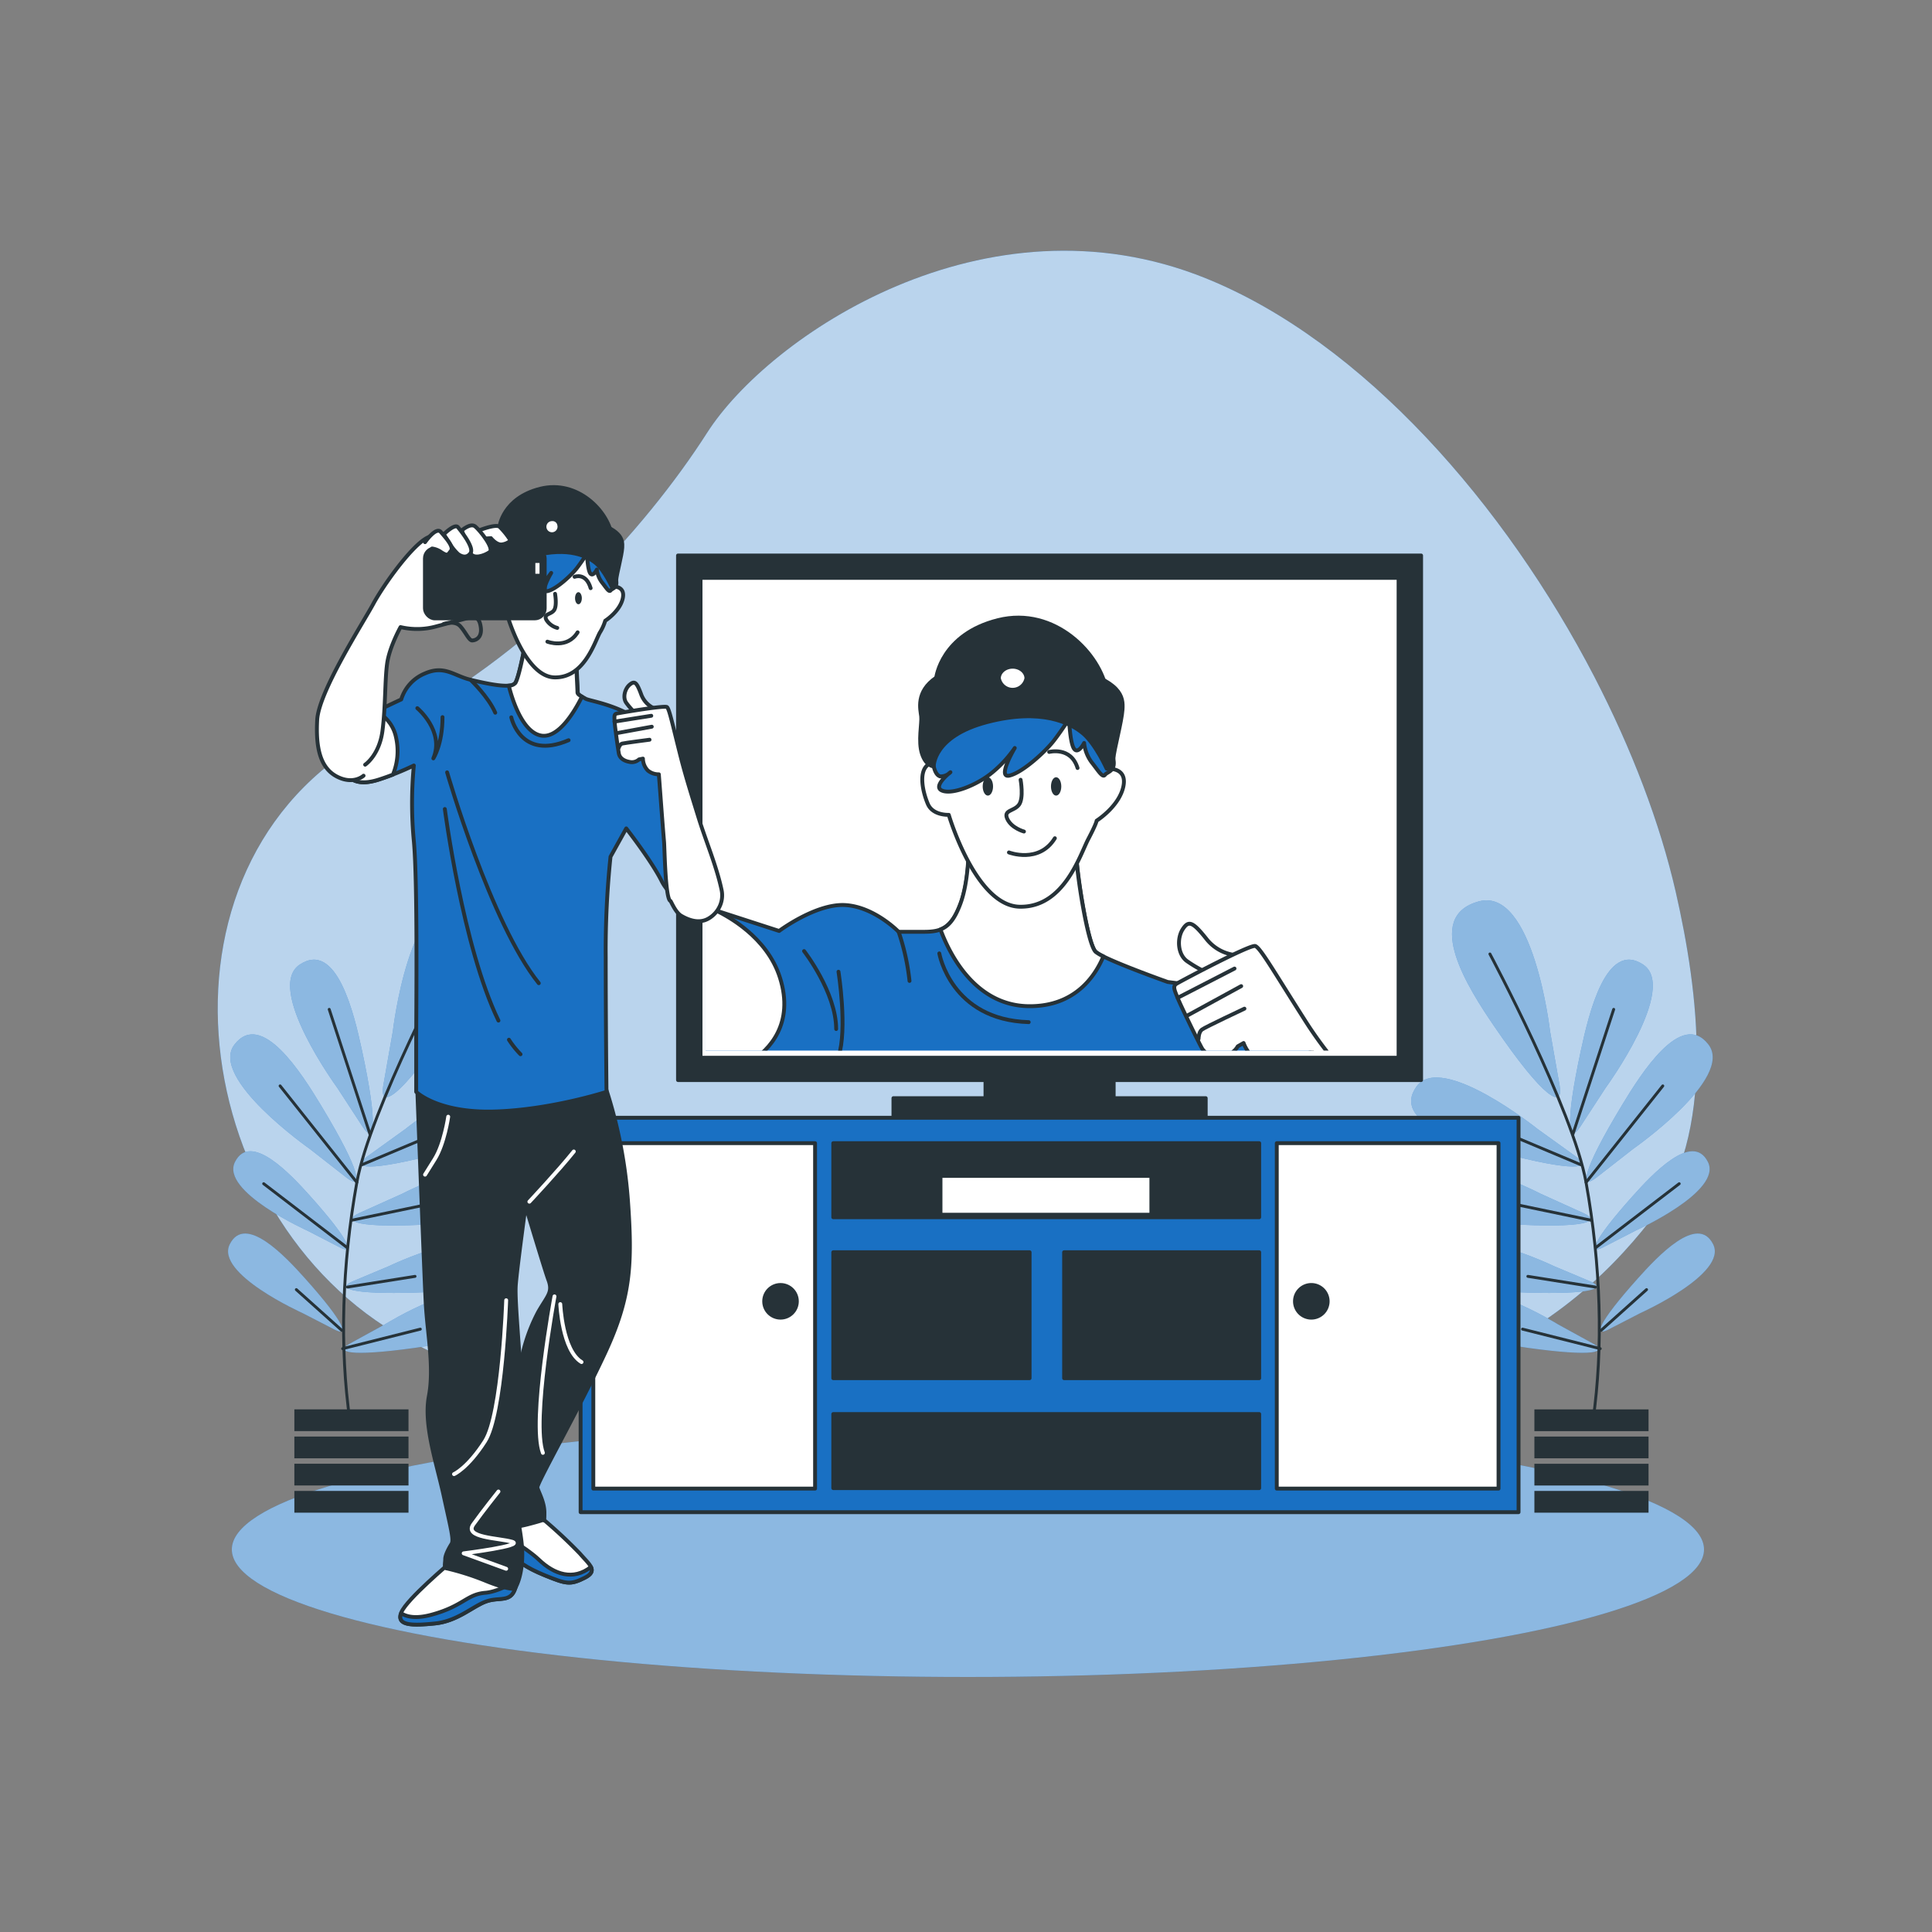 <svg xmlns="http://www.w3.org/2000/svg" xmlns:xlink="http://www.w3.org/1999/xlink" viewBox="0 0 500 500"><rect x="0" y="0" width="500" height="500" fill="#808080" stroke="none"/><defs><clipPath id="freepik--clip-path--inject-38"><rect x="182.59" y="153.89" width="178.08" height="118" style="fill:none"></rect></clipPath></defs><g id="freepik--background-simple--inject-38"><path d="M412.62,175.16C389.66,130.87,352.9,88.5,312,72c-57-23-113,15-129,40s-46,58.3-84,77.15c-63.28,31.4-51.86,125.74,6.08,157.41C136.43,363.71,176.15,366.94,211,370c148,13,194-26,216-54,17.57-22.36,12.49-59.74,6.66-85.24C429.62,213.11,422.36,194,412.62,175.16Z" style="fill:#1970C3"></path><path d="M412.62,175.16C389.66,130.87,352.9,88.5,312,72c-57-23-113,15-129,40s-46,58.3-84,77.15c-63.28,31.4-51.86,125.74,6.08,157.41C136.43,363.71,176.15,366.94,211,370c148,13,194-26,216-54,17.57-22.36,12.49-59.74,6.66-85.24C429.62,213.11,422.36,194,412.62,175.16Z" style="fill:#fff;opacity:0.7"></path></g><g id="freepik--Ground--inject-38"><ellipse cx="250.5" cy="401" rx="190.5" ry="33" style="fill:#1970C3"></ellipse><ellipse cx="250.5" cy="401" rx="190.5" ry="33" style="fill:#fff;opacity:0.5"></ellipse></g><g id="freepik--Plants--inject-38"><path d="M415.58,281.46s18.83-25.79,9.64-31.85c-9.56-6.3-14.05,12.79-16.07,22.16-4.31,20-3.09,24.26-.2,19.86Z" style="fill:#1970C3"></path><path d="M422.67,297.32s26.19-18.28,19.47-27c-7-9.07-17.44,7.53-22.4,15.74-10.58,17.53-10.8,21.94-6.63,18.72Z" style="fill:#1970C3"></path><path d="M423.21,318.52S445.88,308.34,442,300.7c-4-7.94-14.43,3.23-19.41,8.79-10.62,11.86-11.43,15.21-7.78,13.35Z" style="fill:#1970C3"></path><path d="M424.55,339.81s22.67-10.18,18.8-17.81c-4-7.95-14.43,3.22-19.41,8.78-10.63,11.87-11.44,15.21-7.78,13.35Z" style="fill:#1970C3"></path><path d="M398,292.24s-24.9-20-31.37-11.1c-6.74,9.27,12.13,14.63,21.4,17.08,19.79,5.22,24.09,4.2,19.83,1.11Z" style="fill:#1970C3"></path><path d="M398.72,308.94s-28.39-14.65-33-4.64c-4.76,10.42,14.79,11.92,24.37,12.48,20.43,1.19,24.44-.67,19.65-2.85Z" style="fill:#1970C3"></path><path d="M402.15,327.67s-24.34-11.73-28-3.16c-3.78,8.92,12.79,9.74,20.9,10,17.31.53,20.65-1.13,16.55-2.87Z" style="fill:#1970C3"></path><path d="M403.31,342.8s-23-14.25-27.48-6.11c-4.71,8.46,11.68,11,19.72,12.15,17.15,2.37,20.65,1.06,16.76-1.1Z" style="fill:#1970C3"></path><path d="M401.16,266.9s-4.31-37.46-18.45-33.62c-14.7,4-2.4,22.94,3.82,32.08,13.27,19.5,18.15,21.66,17.1,15.56Z" style="fill:#1970C3"></path><path d="M415.58,281.46s18.83-25.79,9.64-31.85c-9.56-6.3-14.05,12.79-16.07,22.16-4.31,20-3.09,24.26-.2,19.86Z" style="fill:#fff;opacity:0.5"></path><path d="M422.67,297.32s26.19-18.28,19.47-27c-7-9.07-17.44,7.53-22.4,15.74-10.58,17.53-10.8,21.94-6.63,18.72Z" style="fill:#fff;opacity:0.5"></path><path d="M423.21,318.52S445.88,308.34,442,300.7c-4-7.94-14.43,3.23-19.41,8.79-10.62,11.86-11.43,15.21-7.78,13.35Z" style="fill:#fff;opacity:0.5"></path><path d="M424.55,339.81s22.67-10.18,18.8-17.81c-4-7.95-14.43,3.22-19.41,8.78-10.63,11.87-11.44,15.21-7.78,13.35Z" style="fill:#fff;opacity:0.5"></path><path d="M398,292.24s-24.9-20-31.37-11.1c-6.74,9.27,12.13,14.63,21.4,17.08,19.79,5.22,24.09,4.2,19.83,1.11Z" style="fill:#fff;opacity:0.5"></path><path d="M398.72,308.94s-28.39-14.65-33-4.64c-4.76,10.42,14.79,11.92,24.37,12.48,20.43,1.19,24.44-.67,19.65-2.85Z" style="fill:#fff;opacity:0.5"></path><path d="M402.15,327.67s-24.34-11.73-28-3.16c-3.78,8.92,12.79,9.74,20.9,10,17.31.53,20.65-1.13,16.55-2.87Z" style="fill:#fff;opacity:0.5"></path><path d="M403.31,342.8s-23-14.25-27.48-6.11c-4.71,8.46,11.68,11,19.72,12.15,17.15,2.37,20.65,1.06,16.76-1.1Z" style="fill:#fff;opacity:0.5"></path><path d="M401.16,266.9s-4.31-37.46-18.45-33.62c-14.7,4-2.4,22.94,3.82,32.08,13.27,19.5,18.15,21.66,17.1,15.56Z" style="fill:#fff;opacity:0.5"></path><path d="M385.59,246.89s21.54,40.38,24.88,59.11c3.85,21.52,4.47,42.73,1.81,61.56" style="fill:none;stroke:#263238;stroke-linecap:round;stroke-linejoin:round;stroke-width:0.75px"></path><line x1="407.07" y1="293.53" x2="417.62" y2="261.22" style="fill:none;stroke:#263238;stroke-linecap:round;stroke-linejoin:round;stroke-width:0.75px"></line><line x1="410.47" y1="306" x2="430.33" y2="281.03" style="fill:none;stroke:#263238;stroke-linecap:round;stroke-linejoin:round;stroke-width:0.75px"></line><line x1="409.2" y1="301.46" x2="380.45" y2="289.38" style="fill:none;stroke:#263238;stroke-linecap:round;stroke-linejoin:round;stroke-width:0.75px"></line><line x1="412.96" y1="322.9" x2="434.58" y2="306.34" style="fill:none;stroke:#263238;stroke-linecap:round;stroke-linejoin:round;stroke-width:0.75px"></line><line x1="411.81" y1="315.8" x2="389.23" y2="311.1" style="fill:none;stroke:#263238;stroke-linecap:round;stroke-linejoin:round;stroke-width:0.75px"></line><line x1="412.9" y1="333.09" x2="395.41" y2="330.32" style="fill:none;stroke:#263238;stroke-linecap:round;stroke-linejoin:round;stroke-width:0.75px"></line><line x1="414.37" y1="344.29" x2="426.13" y2="333.75" style="fill:none;stroke:#263238;stroke-linecap:round;stroke-linejoin:round;stroke-width:0.75px"></line><line x1="414.14" y1="349.03" x2="394.04" y2="343.98" style="fill:none;stroke:#263238;stroke-linecap:round;stroke-linejoin:round;stroke-width:0.75px"></line><rect x="397.1" y="364.75" width="29.54" height="5.63" style="fill:#263238"></rect><rect x="397.1" y="371.78" width="29.54" height="5.63" style="fill:#263238"></rect><rect x="397.1" y="378.82" width="29.54" height="5.63" style="fill:#263238"></rect><rect x="397.1" y="385.85" width="29.54" height="5.63" style="fill:#263238"></rect><path d="M87.24,281.46s-18.83-25.79-9.64-31.85c9.56-6.3,14.05,12.79,16.07,22.16,4.31,20,3.09,24.26.2,19.86Z" style="fill:#1970C3"></path><path d="M80.15,297.32S54,279,60.68,270.33c7-9.07,17.44,7.53,22.4,15.74,10.58,17.53,10.8,21.94,6.63,18.72Z" style="fill:#1970C3"></path><path d="M79.61,318.52S56.94,308.34,60.82,300.7c4-7.94,14.43,3.23,19.41,8.79C90.85,321.35,91.66,324.7,88,322.84Z" style="fill:#1970C3"></path><path d="M78.27,339.81S55.59,329.63,59.47,322c4-7.95,14.43,3.22,19.41,8.78,10.63,11.87,11.44,15.21,7.78,13.35Z" style="fill:#1970C3"></path><path d="M104.85,292.24s24.9-20,31.37-11.1c6.74,9.27-12.13,14.63-21.4,17.08C95,303.44,90.73,302.42,95,299.33Z" style="fill:#1970C3"></path><path d="M104.1,308.94s28.39-14.65,33-4.64c4.76,10.42-14.79,11.92-24.37,12.48C92.26,318,88.25,316.11,93,313.93Z" style="fill:#1970C3"></path><path d="M100.67,327.67s24.34-11.73,28-3.16c3.78,8.92-12.79,9.74-20.9,10-17.31.53-20.65-1.13-16.55-2.87Z" style="fill:#1970C3"></path><path d="M99.51,342.8s23-14.25,27.48-6.11c4.71,8.46-11.68,11-19.72,12.15-17.15,2.37-20.66,1.06-16.76-1.1Z" style="fill:#1970C3"></path><path d="M101.66,266.9s4.31-37.46,18.45-33.62c14.7,4,2.4,22.94-3.82,32.08C103,284.86,98.14,287,99.19,280.92Z" style="fill:#1970C3"></path><path d="M87.24,281.46s-18.83-25.79-9.64-31.85c9.56-6.3,14.05,12.79,16.07,22.16,4.31,20,3.09,24.26.2,19.86Z" style="fill:#fff;opacity:0.5"></path><path d="M80.15,297.32S54,279,60.68,270.33c7-9.07,17.44,7.53,22.4,15.74,10.58,17.53,10.8,21.94,6.63,18.72Z" style="fill:#fff;opacity:0.5"></path><path d="M79.61,318.52S56.94,308.34,60.82,300.7c4-7.94,14.43,3.23,19.41,8.79C90.85,321.35,91.66,324.7,88,322.84Z" style="fill:#fff;opacity:0.5"></path><path d="M78.27,339.81S55.59,329.63,59.47,322c4-7.95,14.43,3.22,19.41,8.78,10.63,11.87,11.44,15.21,7.78,13.35Z" style="fill:#fff;opacity:0.5"></path><path d="M104.85,292.24s24.9-20,31.37-11.1c6.74,9.27-12.13,14.63-21.4,17.08C95,303.44,90.73,302.42,95,299.33Z" style="fill:#fff;opacity:0.5"></path><path d="M104.1,308.94s28.39-14.65,33-4.64c4.76,10.42-14.79,11.92-24.37,12.48C92.26,318,88.25,316.11,93,313.93Z" style="fill:#fff;opacity:0.5"></path><path d="M100.67,327.67s24.34-11.73,28-3.16c3.78,8.92-12.79,9.74-20.9,10-17.31.53-20.65-1.13-16.55-2.87Z" style="fill:#fff;opacity:0.5"></path><path d="M99.51,342.8s23-14.25,27.48-6.11c4.71,8.46-11.68,11-19.72,12.15-17.15,2.37-20.66,1.06-16.76-1.1Z" style="fill:#fff;opacity:0.5"></path><path d="M101.66,266.9s4.31-37.46,18.45-33.62c14.7,4,2.4,22.94-3.82,32.08C103,284.86,98.14,287,99.19,280.92Z" style="fill:#fff;opacity:0.5"></path><path d="M117.22,246.89S95.69,287.27,92.35,306c-3.85,21.52-4.47,42.73-1.81,61.56" style="fill:none;stroke:#263238;stroke-linecap:round;stroke-linejoin:round;stroke-width:0.75px"></path><line x1="95.75" y1="293.53" x2="85.2" y2="261.22" style="fill:none;stroke:#263238;stroke-linecap:round;stroke-linejoin:round;stroke-width:0.75px"></line><line x1="92.35" y1="306" x2="72.49" y2="281.03" style="fill:none;stroke:#263238;stroke-linecap:round;stroke-linejoin:round;stroke-width:0.75px"></line><line x1="93.61" y1="301.46" x2="122.37" y2="289.38" style="fill:none;stroke:#263238;stroke-linecap:round;stroke-linejoin:round;stroke-width:0.75px"></line><line x1="89.86" y1="322.9" x2="68.24" y2="306.34" style="fill:none;stroke:#263238;stroke-linecap:round;stroke-linejoin:round;stroke-width:0.75px"></line><line x1="91.01" y1="315.8" x2="113.59" y2="311.1" style="fill:none;stroke:#263238;stroke-linecap:round;stroke-linejoin:round;stroke-width:0.75px"></line><line x1="89.92" y1="333.09" x2="107.41" y2="330.32" style="fill:none;stroke:#263238;stroke-linecap:round;stroke-linejoin:round;stroke-width:0.75px"></line><line x1="88.45" y1="344.29" x2="76.69" y2="333.75" style="fill:none;stroke:#263238;stroke-linecap:round;stroke-linejoin:round;stroke-width:0.75px"></line><line x1="88.68" y1="349.03" x2="108.78" y2="343.98" style="fill:none;stroke:#263238;stroke-linecap:round;stroke-linejoin:round;stroke-width:0.75px"></line><rect x="76.18" y="364.75" width="29.54" height="5.63" transform="translate(181.9 735.12) rotate(180)" style="fill:#263238"></rect><rect x="76.18" y="371.78" width="29.54" height="5.63" transform="translate(181.9 749.19) rotate(180)" style="fill:#263238"></rect><rect x="76.18" y="378.82" width="29.54" height="5.63" transform="translate(181.9 763.26) rotate(180)" style="fill:#263238"></rect><rect x="76.18" y="385.85" width="29.54" height="5.63" transform="translate(181.9 777.33) rotate(180)" style="fill:#263238"></rect></g><g id="freepik--Device--inject-38"><rect x="255.04" y="274.6" width="33.18" height="13.1" style="fill:#263238;stroke:#263238;stroke-linecap:round;stroke-linejoin:round"></rect><rect x="231.22" y="284.2" width="80.82" height="4.94" style="fill:#263238;stroke:#263238;stroke-linecap:round;stroke-linejoin:round"></rect><rect x="175.47" y="143.76" width="192.31" height="135.76" style="fill:#263238;stroke:#263238;stroke-linecap:round;stroke-linejoin:round"></rect><rect x="181.3" y="149.55" width="180.65" height="124.19" style="fill:#fff;stroke:#263238;stroke-linecap:round;stroke-linejoin:round"></rect><g style="clip-path:url(#freepik--clip-path--inject-38)"><path d="M250.73,218.45s.21,9.29-2.17,15.56-5,7.14-9.51,7.14h-6.49s-6.27-6.49-13.84-6.92-17.08,6.7-17.08,6.7l-22.7-7.35v41.95s28.54-1.51,29.19-1.3,4.54,8.22,4.54,9.95a11.78,11.78,0,0,0,.22,2.6h131s6.27-3-5.84-16.44S314.52,255,311.49,255s-9.3-.87-9.3-.87-16.43-5.83-18.59-7.78-5-21.19-5-24.87v-4.32s-1.08,8.43-10.81,10.16S250.73,218.45,250.73,218.45Z" style="fill:#1970C3;stroke:#263238;stroke-linecap:round;stroke-linejoin:round"></path><path d="M208.09,246.14s8.31,10.68,8.31,20.17" style="fill:none;stroke:#263238;stroke-linecap:round;stroke-linejoin:round"></path><path d="M217,251.48s2.37,14.83,0,22" style="fill:none;stroke:#263238;stroke-linecap:round;stroke-linejoin:round"></path><path d="M243.09,246.74s3,17.2,23.14,17.79" style="fill:none;stroke:#263238;stroke-linecap:round;stroke-linejoin:round"></path><path d="M232.56,241.15a58.14,58.14,0,0,1,2.82,12.71" style="fill:none;stroke:#263238;stroke-linecap:round;stroke-linejoin:round"></path><path d="M266.51,260.4c11.64,0,16.85-7.64,19.05-12.89a9.67,9.67,0,0,1-2-1.17c-2.17-2-5-21.19-5-24.87v-4.32s-1.08,8.43-10.81,10.16-17.08-8.86-17.08-8.86.21,9.29-2.17,15.56c-1.48,3.91-3,5.72-5.11,6.53C245.19,245.45,251.69,260.4,266.51,260.4Z" style="fill:#fff;stroke:#263238;stroke-linecap:round;stroke-linejoin:round"></path><path d="M243.38,200.93s-1.3-4.76-3.46-2.81-1.09,6.92.21,9.95,5.41,2.81,5.41,2.81,6.92,23.57,18.38,23.78,15.57-13.4,17.73-17.51,2.16-4.76,2.16-4.76,5.84-3.68,6.92-8.86-4.32-4.55-4.32-4.55a16.66,16.66,0,0,0-1.73-11.46c-3.25-6.05-27.47-7.13-34-4.32s-9.73,5.19-9.95,8.22S243.38,200.93,243.38,200.93Z" style="fill:#fff;stroke:#263238;stroke-linecap:round;stroke-linejoin:round"></path><path d="M264.13,201.8s.87,4.75-.43,6.48-4.11,1.3-3,3.68S265,215.2,265,215.2" style="fill:none;stroke:#263238;stroke-linecap:round;stroke-linejoin:round"></path><path d="M261.11,220.61s7.78,3,11.89-3.68" style="fill:none;stroke:#263238;stroke-linecap:round;stroke-linejoin:round"></path><path d="M274.66,203.53c0,1.31-.6,2.37-1.34,2.37s-1.33-1.06-1.33-2.37.59-2.38,1.33-2.38S274.66,202.21,274.66,203.53Z" style="fill:#263238"></path><path d="M257,203.53c0,1.31-.6,2.37-1.34,2.37s-1.34-1.06-1.34-2.37.6-2.38,1.34-2.38S257,202.21,257,203.53Z" style="fill:#263238"></path><path d="M271.52,194.6s5.64-1.47,7.35,4.16" style="fill:none;stroke:#263238;stroke-linecap:round;stroke-linejoin:round"></path><path d="M241.65,198.34s.43,2.37,1.73,2.59a3.58,3.58,0,0,0,2.59-1.08s-4.76,3.68-2.16,4.76,8.65-1.3,12.54-4.33a30.88,30.88,0,0,0,6.27-6.7s-4.76,8-1.3,7.13,9.3-6.27,11.46-9.08,3.9-5.62,3.9-5.62.21,6.27,1.29,7.78,2.6-1.51,2.6-1.51a10.11,10.11,0,0,0,1.94,5c1.73,2.17,2.82,4.11,3.46,3.25s2.81-.87,2.17-4.11,1.73-12.76-10.17-16-29.41-1.73-34,4.76A16,16,0,0,0,241.65,198.34Z" style="fill:#1970C3;stroke:#263238;stroke-linecap:round;stroke-linejoin:round"></path><path d="M242.29,175.41s1.3-11.24,16-14.92,26.59,8.87,28.11,18.38c0,0-6.92-6.27-22.92-4.75s-21.41,4.75-21.41,4.75Z" style="fill:#263238;stroke:#263238;stroke-linecap:round;stroke-linejoin:round"></path><path d="M241.65,198.34s-.22-7.79,13.83-11.47,21.63.22,24.87,3,6.06,9.08,6.06,9.08,1.51,0,1.73-2.59,2.16-9.52,2.37-12.76-.21-7.35-13.83-10.81-29-1.08-34.39,2.59-4.1,8.22-3.89,10-.86,6.49.22,9.73S241.65,198.34,241.65,198.34Z" style="fill:#263238;stroke:#263238;stroke-linecap:round;stroke-linejoin:round"></path><path d="M265.63,175.55a3.62,3.62,0,0,1-7.12,0c0-1.63,1.6-3,3.56-3S265.63,173.92,265.63,175.55Z" style="fill:#fff;stroke:#263238;stroke-linecap:round;stroke-linejoin:round"></path><path d="M185.29,235.64l-6.35-2.06v41.95s7.75-.41,15.27-.77c4.92-3,11.4-9.85,7.65-21.72C198.51,242.43,188.12,237,185.29,235.64Z" style="fill:#fff;stroke:#263238;stroke-linecap:round;stroke-linejoin:round"></path><path d="M320.14,247.21a11.08,11.08,0,0,1-8-4.33c-3.46-4.32-4.54-4.76-6.06-2.38s-1.29,6.49,1.09,8.22a35.15,35.15,0,0,0,5.18,3Z" style="fill:#fff;stroke:#263238;stroke-linecap:round;stroke-linejoin:round"></path><path d="M353.44,282.88s-7.57-6.05-15.57-18.59-11.68-19-13-19.46-19.25,9.08-20.33,9.73-.65,1.51.22,3.67,5.4,11.46,6.27,13,2.81,2.38,5.62,1.94a4.73,4.73,0,0,0,3.68-2.38l1.51-.86s1.08,3.24,3.68,4.32a7.32,7.32,0,0,0,5.18,0s9.74,18.6,10.6,18.6S363,290.67,363,290.67Z" style="fill:#fff;stroke:#263238;stroke-linecap:round;stroke-linejoin:round"></path><path d="M310.19,268.83s0-1.73.87-2.38,11-5.41,11-5.41" style="fill:#fff;stroke:#263238;stroke-linecap:round;stroke-linejoin:round"></path><line x1="307.38" y1="262.77" x2="321.22" y2="255.21" style="fill:#fff;stroke:#263238;stroke-linecap:round;stroke-linejoin:round"></line><line x1="304.79" y1="258.23" x2="319.49" y2="250.66" style="fill:#fff;stroke:#263238;stroke-linecap:round;stroke-linejoin:round"></line></g><rect x="150.26" y="289.27" width="242.74" height="102.08" style="fill:#1970C3;stroke:#263238;stroke-linecap:round;stroke-linejoin:round"></rect><rect x="153.55" y="295.85" width="57.39" height="89.4" style="fill:#fff;stroke:#263238;stroke-linecap:round;stroke-linejoin:round"></rect><rect x="330.43" y="295.85" width="57.39" height="89.4" style="fill:#fff;stroke:#263238;stroke-linecap:round;stroke-linejoin:round"></rect><rect x="215.65" y="295.85" width="110.23" height="19.17" style="fill:#263238;stroke:#263238;stroke-linecap:round;stroke-linejoin:round"></rect><rect x="215.65" y="365.95" width="110.23" height="19.17" style="fill:#263238;stroke:#263238;stroke-linecap:round;stroke-linejoin:round"></rect><rect x="215.65" y="324.08" width="50.81" height="32.59" style="fill:#263238;stroke:#263238;stroke-linecap:round;stroke-linejoin:round"></rect><rect x="275.39" y="324.08" width="50.49" height="32.59" style="fill:#263238;stroke:#263238;stroke-linecap:round;stroke-linejoin:round"></rect><rect x="243.4" y="304.32" width="54.57" height="10.04" style="fill:#fff;stroke:#263238;stroke-linecap:round;stroke-linejoin:round"></rect><path d="M343.6,336.78a4.23,4.23,0,1,1-4.23-4.23A4.23,4.23,0,0,1,343.6,336.78Z" style="fill:#263238;stroke:#263238;stroke-linecap:round;stroke-linejoin:round"></path><circle cx="202" cy="336.78" r="4.23" style="fill:#263238;stroke:#263238;stroke-linecap:round;stroke-linejoin:round"></circle></g><g id="freepik--Character--inject-38"><path d="M140.7,393.29a125.47,125.47,0,0,1,9.36,8.75c2.44,2.85,4.89,4.47,1.22,6.31s-4.68,1.62-10.17-.61-6.31-3.46-10.79-6.31-7.12-3.06-5.9-7.33,3.46-5.09,4.27-5.09S140.7,393.29,140.7,393.29Z" style="fill:#fff;stroke:#263238;stroke-linecap:round;stroke-linejoin:round"></path><path d="M151.28,408.35c1.86-.93,2.14-1.81,1.66-2.82-4.6,3.6-9.47,1.93-13.46-1.87-3.48-3.31-11.7-8-14.95-9.92,0,.12-.08.23-.11.36-1.22,4.27,1.42,4.48,5.9,7.33s5.29,4.07,10.79,6.31S147.62,410.18,151.28,408.35Z" style="fill:#1970C3;stroke:#263238;stroke-linecap:round;stroke-linejoin:round"></path><path d="M116.68,404.28s-11.39,9.56-12.82,13,2.85,3.46,8.75,2.85,9.77-4.48,13.23-5.7,6.31.41,7.53-3.46-5.49-6.51-9-6.51S116.68,404.28,116.68,404.28Z" style="fill:#fff;stroke:#263238;stroke-linecap:round;stroke-linejoin:round"></path><path d="M125.84,414.45c3.46-1.22,6.31.41,7.53-3.46a2.94,2.94,0,0,0,0-1.66c-2.54,1.4-5.41,2.69-7.77,2.88-4.88.41-5.7,3.46-14,5.7-4.07,1.09-6.44.49-7.8-.41-1.18,3.25,3,3.25,8.81,2.65S122.38,415.67,125.84,414.45Z" style="fill:#1970C3;stroke:#263238;stroke-linecap:round;stroke-linejoin:round"></path><path d="M131.13,295.8s9.57,32.15,10.79,35.41-.2,4.07-2.64,8.35a45,45,0,0,0-4.89,15.87c-.61,5.29-10.38,33.38-10.38,33.38s3,8.34,3.66,7.73,5.7-1.22,8.76-2,4.27-1.22,4.27-1.22.2,1,.2-1.84-1.62-5.49-1.83-6.51,10.79-20.35,17.5-34.8,7.13-23,5.91-39.89a122.5,122.5,0,0,0-6.31-30.53l-26.26,2.85Z" style="fill:#263238;stroke:#263238;stroke-linecap:round;stroke-linejoin:round"></path><path d="M107.93,280.33s1.83,48.85,2.24,56.78,2.24,16.69.82,24.22,2,17.3,3.86,25.85,2.65,11.4,2,12.41-1.63,2.85-1.63,3.87-.41,2.44.41,2.44a67.07,67.07,0,0,1,10.17,3.26c3.46,1.42,7.13,2.44,7.53,1.83s1.84-3.46,1.84-8.75-1.84-10-1.23-15.26,1-20.56.82-28.9-1.5-20.6-1.3-25.08,4.5-35,4.5-35l5.55-13.6Z" style="fill:#263238;stroke:#263238;stroke-linecap:round;stroke-linejoin:round"></path><path d="M145,337.5s.5,12,5.5,15" style="fill:none;stroke:#fff;stroke-linecap:round;stroke-linejoin:round"></path><path d="M143.5,335.5s-6,32.5-3,40.5" style="fill:none;stroke:#fff;stroke-linecap:round;stroke-linejoin:round"></path><path d="M131,336.5s-1,29.5-5.5,36.5-8,8.5-8,8.5" style="fill:none;stroke:#fff;stroke-linecap:round;stroke-linejoin:round"></path><path d="M129,386s-4,5-6.5,8.5,6.5,3.5,10,4.5-12.5,3-12.5,3l11,4" style="fill:none;stroke:#fff;stroke-linecap:round;stroke-linejoin:round"></path><path d="M137,311s7.5-8,11.5-13" style="fill:none;stroke:#fff;stroke-linecap:round;stroke-linejoin:round"></path><path d="M116,289s-1,7-3.5,11l-2.5,4" style="fill:none;stroke:#fff;stroke-linecap:round;stroke-linejoin:round"></path><path d="M136,166.15s-1.63,9-2.65,10.59-7.32.2-11.6-.82-6.71-3.86-11.8-1.62a10.6,10.6,0,0,0-6.11,6.71s-7.93,3.66-11.39,5.7-4.28,10-3.26,12.62,3.66,4.07,8.75,2.44a72.38,72.38,0,0,0,9.16-3.66,103.64,103.64,0,0,0,0,19.54c1,10.78.61,44.16.61,52.1v12.82s5.49,5.49,20.15,5.09,29.1-5.09,29.1-5.09-.2-18.52-.2-34.8A232.55,232.55,0,0,1,158,221.72l4.07-7.33s6.51,8.34,9.16,13.63,10.17,9,12.21,5.91-2.85-23-6.72-28.09-5.9-7.73-5.9-7.73.82-7.33-5.29-11.6-13-5.09-14-5.7-2-1-2-1.63-.41-8.55-.41-8.55Z" style="fill:#1970C3;stroke:#263238;stroke-linecap:round;stroke-linejoin:round"></path><path d="M115.71,199.88S127,239,139.44,254.45" style="fill:none;stroke:#263238;stroke-linecap:round;stroke-linejoin:round"></path><path d="M131.71,269.08a23.84,23.84,0,0,0,3,3.76" style="fill:none;stroke:#263238;stroke-linecap:round;stroke-linejoin:round"></path><path d="M115.12,209.37S119.73,245,129,264.13" style="fill:none;stroke:#263238;stroke-linecap:round;stroke-linejoin:round"></path><path d="M108,183.27s7.12,5.93,4.15,13c0,0,2.37-3.56,2.37-10.68" style="fill:none;stroke:#263238;stroke-linecap:round;stroke-linejoin:round"></path><path d="M121.77,175.92s4.62,4.38,6.4,8.53" style="fill:none;stroke:#263238;stroke-linecap:round;stroke-linejoin:round"></path><path d="M132.32,185.64s2.37,11.27,14.83,5.93" style="fill:none;stroke:#263238;stroke-linecap:round;stroke-linejoin:round"></path><path d="M140.09,190.37c4.48.75,8.62-6.26,10.52-10.07-.65-.36-1.16-.69-1.16-1.12,0-.61-.41-8.55-.41-8.55l-13-4.48s-1.63,9-2.65,10.59a2.17,2.17,0,0,1-1.72.7C132.5,180.81,135.17,189.55,140.09,190.37Z" style="fill:#fff;stroke:#263238;stroke-linecap:round;stroke-linejoin:round"></path><path d="M130,153.11s-.85-3.14-2.27-1.85-.71,4.55.14,6.54,3.56,1.85,3.56,1.85,4.55,15.52,12.1,15.66,10.25-8.82,11.67-11.53a12.41,12.41,0,0,0,1.43-3.13s3.84-2.42,4.55-5.84-2.85-3-2.85-3a10.91,10.91,0,0,0-1.14-7.54c-2.13-4-18.07-4.7-22.35-2.85s-6.4,3.42-6.54,5.41S130,153.11,130,153.11Z" style="fill:#fff;stroke:#263238;stroke-linecap:round;stroke-linejoin:round"></path><path d="M143.65,153.68s.57,3.13-.28,4.27-2.71.85-2,2.42a4.82,4.82,0,0,0,2.85,2.13" style="fill:none;stroke:#263238;stroke-linecap:round;stroke-linejoin:round"></path><path d="M141.66,166.06s5.12,2,7.83-2.42" style="fill:none;stroke:#263238;stroke-linecap:round;stroke-linejoin:round"></path><path d="M148.7,149.28s2.94-1.22,4.16,2.94" style="fill:none;stroke:#263238;stroke-linecap:round;stroke-linejoin:round"></path><path d="M150.58,154.81c0,.87-.39,1.57-.88,1.57s-.88-.7-.88-1.57.39-1.56.88-1.56S150.58,154,150.58,154.81Z" style="fill:#263238"></path><ellipse cx="138.1" cy="154.81" rx="0.88" ry="1.57" style="fill:#263238"></ellipse><path d="M129.27,136.31s.86-7.4,10.54-9.82,17.51,5.83,18.5,12.1c0,0-4.55-4.13-15.09-3.14s-14.09,3.14-14.09,3.14Z" style="fill:#263238;stroke:#263238;stroke-linecap:round;stroke-linejoin:round"></path><path d="M128.85,151.4s.28,1.56,1.13,1.71a2.36,2.36,0,0,0,1.71-.72s-3.13,2.42-1.42,3.14,5.69-.86,8.26-2.85a20.08,20.08,0,0,0,4.12-4.41s-3.13,5.26-.85,4.69,6.12-4.12,7.55-6,2.56-3.7,2.56-3.7.14,4.13.85,5.13,1.71-1,1.71-1a6.7,6.7,0,0,0,1.28,3.28c1.14,1.42,1.85,2.7,2.28,2.13s1.85-.57,1.42-2.7,1.14-8.4-6.69-10.54-19.36-1.14-22.35,3.13A10.52,10.52,0,0,0,128.85,151.4Z" style="fill:#1970C3;stroke:#263238;stroke-linecap:round;stroke-linejoin:round"></path><path d="M128.85,151.4s-.15-5.13,9.11-7.55,14.23.14,16.37,2,4,6,4,6,1,0,1.14-1.7,1.43-6.27,1.57-8.4-.14-4.84-9.11-7.12-19.08-.71-22.64,1.71-2.7,5.41-2.56,6.55-.57,4.27.14,6.4S128.85,151.4,128.85,151.4Z" style="fill:#263238;stroke:#263238;stroke-linecap:round;stroke-linejoin:round"></path><path d="M144.24,135.94a1.44,1.44,0,1,1-1.39-1.07A1.26,1.26,0,0,1,144.24,135.94Z" style="fill:#fff"></path><path d="M98,201.77c1.32-.42,2.56-.87,3.69-1.3a16,16,0,0,0,.79-9.69,9.58,9.58,0,0,0-5.11-6.64c-1.82.91-3.63,1.84-4.86,2.57-3.46,2-4.28,10-3.26,12.62S92.87,203.4,98,201.77Z" style="fill:#fff;stroke:#263238;stroke-linecap:round;stroke-linejoin:round"></path><path d="M169.54,183.44a6.44,6.44,0,0,1-3.64-3.85c-1.12-3-1.64-3.46-2.91-2.42s-1.9,3.35-.9,4.74a20.19,20.19,0,0,0,2.32,2.63Z" style="fill:#fff;stroke:#263238;stroke-linecap:round;stroke-linejoin:round"></path><path d="M186.4,234.23a6.72,6.72,0,0,0,.34-3.94c-1.31-6.18-4-12.43-5.89-18.5-1.6-5.19-3.26-10.39-4.61-15.65-2.14-8.41-3-12.67-3.63-13.15s-12.31,1.52-13,1.68-.63.72-.55,2.08.91,7.33,1.11,8.32,1.12,1.83,2.76,2.11a2.74,2.74,0,0,0,2.46-.65l1-.2a4.54,4.54,0,0,0,1.25,3.06,4.32,4.32,0,0,0,2.87,1c.45,5.83.86,11.67,1.35,17.5.14,1.66.33,14.84,1.64,15.27.19.07,1.28,3,2.85,3.87,2.1,1.22,4.66,2,6.92.74A7.11,7.11,0,0,0,186.4,234.23Z" style="fill:#fff;stroke:#263238;stroke-linecap:round;stroke-linejoin:round"></path><path d="M160.09,193.6s.32-1,.92-1.16,7.09-1,7.09-1" style="fill:none;stroke:#263238;stroke-linecap:round;stroke-linejoin:round"></path><line x1="159.64" y1="189.73" x2="168.68" y2="188.07" style="fill:none;stroke:#263238;stroke-linecap:round;stroke-linejoin:round"></line><line x1="159.03" y1="186.75" x2="168.55" y2="185.24" style="fill:none;stroke:#263238;stroke-linecap:round;stroke-linejoin:round"></line><path d="M94.5,197.9s3.66-2.44,4.48-8.75.61-13.23,1.22-17.5,3.46-9.36,3.46-9.36a18.59,18.59,0,0,0,9.36-.21c5.29-1.42,10-2.64,10-2.64l1.22-21s-9.76-1.43-13.83.81-11.2,12.21-13.84,17.1S82.49,179,82.09,186.3s.81,12.42,5.08,14.66,6.92-.21,6.92-.21" style="fill:#fff;stroke:#263238;stroke-linecap:round;stroke-linejoin:round"></path><rect x="109.97" y="141.93" width="31" height="18.11" rx="2.59" style="fill:#263238;stroke:#263238;stroke-linecap:round;stroke-linejoin:round"></rect><rect x="138.55" y="145.7" width="1.08" height="2.79" style="fill:#fff"></rect><path d="M124,137.25s4.22-1.69,5.26-.94a19.11,19.11,0,0,1,2.88,3.59,4.24,4.24,0,0,1-2.24,1c-1.42.2-2.85-1.63-2.85-1.63l-3,.2Z" style="fill:#fff;stroke:#263238;stroke-linecap:round;stroke-linejoin:round"></path><path d="M119.53,137.25s2.24-2,3.46-1,5,5.71,3.72,6.62-4.12,1.92-4.94.3S119.53,137.25,119.53,137.25Z" style="fill:#fff;stroke:#263238;stroke-linecap:round;stroke-linejoin:round"></path><path d="M114.85,138.27s2.85-2.85,3.67-1.83,4.27,5.29,3.25,6.72-2.44.81-3.25.2a13.45,13.45,0,0,1-2-2.44Z" style="fill:#fff;stroke:#263238;stroke-linecap:round;stroke-linejoin:round"></path><path d="M110,140.31s2.85-4.07,4.07-2.65,3.46,3.87,2.64,4.89-.81,1.42-2.44.4a5.41,5.41,0,0,0-2.44-1" style="fill:#fff;stroke:#263238;stroke-linecap:round;stroke-linejoin:round"></path><path d="M114.85,161.47s2.85-1,4.28.61,2.24,3.67,3.05,3.67,2.65-.61,2.24-3.46-1.63-2.65-3.87-2.65a14.48,14.48,0,0,0-3.66.41" style="fill:none;stroke:#263238;stroke-linecap:round;stroke-linejoin:round"></path></g></svg>